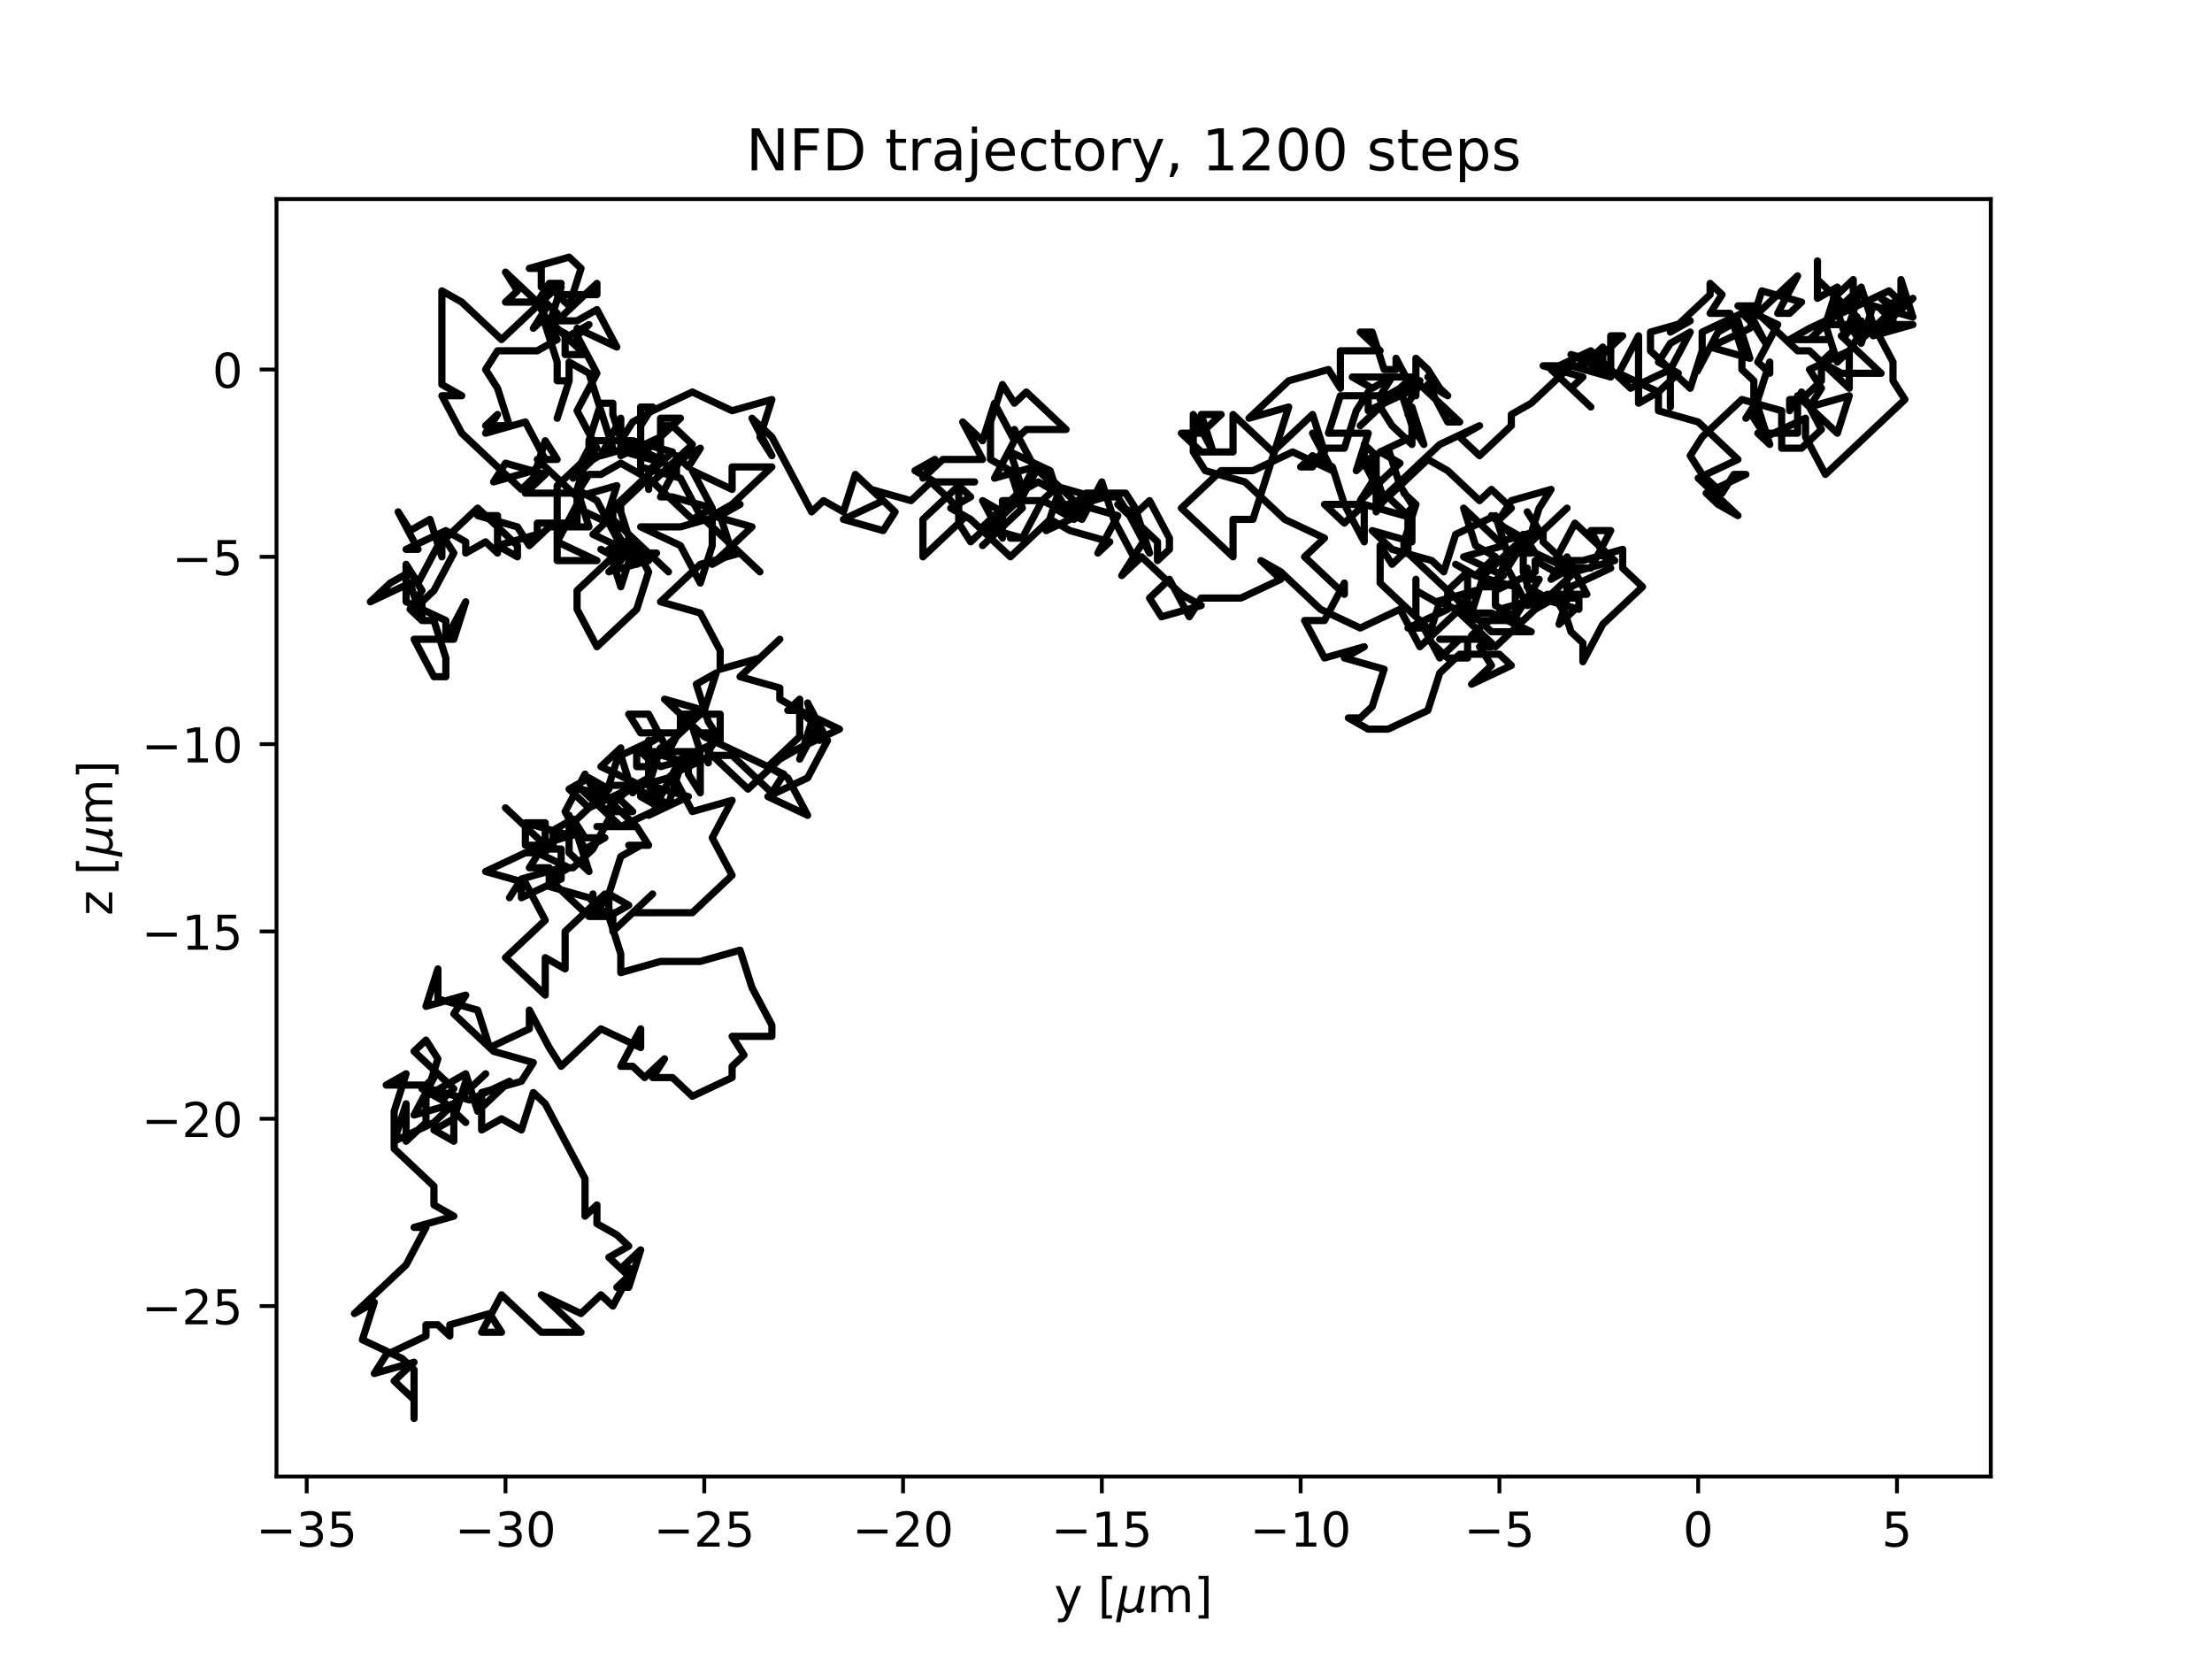 <?xml version="1.0" encoding="utf-8" standalone="no"?>
<!DOCTYPE svg PUBLIC "-//W3C//DTD SVG 1.1//EN"
  "http://www.w3.org/Graphics/SVG/1.1/DTD/svg11.dtd">
<!-- Created with matplotlib (https://matplotlib.org/) -->
<svg height="345.6pt" version="1.1" viewBox="0 0 460.8 345.6" width="460.8pt" xmlns="http://www.w3.org/2000/svg" xmlns:xlink="http://www.w3.org/1999/xlink">
 <defs>
  <style type="text/css">*{stroke-linecap:butt;stroke-linejoin:round;}</style>
 </defs>
 <g id="figure_1">
  <g id="patch_1">
   <path d="M 0 345.6 
L 460.8 345.6 
L 460.8 0 
L 0 0 
z
" style="fill:#ffffff;"/>
  </g>
  <g id="axes_1">
   <g id="patch_2">
    <path d="M 57.6 307.584 
L 414.72 307.584 
L 414.72 41.472 
L 57.6 41.472 
z
" style="fill:#ffffff;"/>
   </g>
   <g id="matplotlib.axis_1">
    <g id="xtick_1">
     <g id="line2d_1">
      <defs>
       <path d="M 0 0 
L 0 3.5 
" id="m19399f69f6" style="stroke:#000000;stroke-width:0.8;"/>
      </defs>
      <g>
       <use style="stroke:#000000;stroke-width:0.8;" x="63.894" xlink:href="#m19399f69f6" y="307.584"/>
      </g>
     </g>
     <g id="text_1">
      <!-- −35 -->
      <g transform="translate(53.342 322.182)scale(0.1 -0.1)">
       <defs>
        <path d="M 10.594 35.5 
L 73.188 35.5 
L 73.188 27.203 
L 10.594 27.203 
z
" id="DejaVuSans-8722"/>
        <path d="M 40.578 39.312 
Q 47.656 37.797 51.625 33 
Q 55.609 28.219 55.609 21.188 
Q 55.609 10.406 48.188 4.484 
Q 40.766 -1.422 27.094 -1.422 
Q 22.516 -1.422 17.656 -0.516 
Q 12.797 0.391 7.625 2.203 
L 7.625 11.719 
Q 11.719 9.328 16.594 8.109 
Q 21.484 6.891 26.812 6.891 
Q 36.078 6.891 40.938 10.547 
Q 45.797 14.203 45.797 21.188 
Q 45.797 27.641 41.281 31.266 
Q 36.766 34.906 28.719 34.906 
L 20.219 34.906 
L 20.219 43.016 
L 29.109 43.016 
Q 36.375 43.016 40.234 45.922 
Q 44.094 48.828 44.094 54.297 
Q 44.094 59.906 40.109 62.906 
Q 36.141 65.922 28.719 65.922 
Q 24.656 65.922 20.016 65.031 
Q 15.375 64.156 9.812 62.312 
L 9.812 71.094 
Q 15.438 72.656 20.344 73.438 
Q 25.25 74.219 29.594 74.219 
Q 40.828 74.219 47.359 69.109 
Q 53.906 64.016 53.906 55.328 
Q 53.906 49.266 50.438 45.094 
Q 46.969 40.922 40.578 39.312 
z
" id="DejaVuSans-51"/>
        <path d="M 10.797 72.906 
L 49.516 72.906 
L 49.516 64.594 
L 19.828 64.594 
L 19.828 46.734 
Q 21.969 47.469 24.109 47.828 
Q 26.266 48.188 28.422 48.188 
Q 40.625 48.188 47.75 41.5 
Q 54.891 34.812 54.891 23.391 
Q 54.891 11.625 47.562 5.094 
Q 40.234 -1.422 26.906 -1.422 
Q 22.312 -1.422 17.547 -0.641 
Q 12.797 0.141 7.719 1.703 
L 7.719 11.625 
Q 12.109 9.234 16.797 8.062 
Q 21.484 6.891 26.703 6.891 
Q 35.156 6.891 40.078 11.328 
Q 45.016 15.766 45.016 23.391 
Q 45.016 31 40.078 35.438 
Q 35.156 39.891 26.703 39.891 
Q 22.75 39.891 18.812 39.016 
Q 14.891 38.141 10.797 36.281 
z
" id="DejaVuSans-53"/>
       </defs>
       <use xlink:href="#DejaVuSans-8722"/>
       <use x="83.789" xlink:href="#DejaVuSans-51"/>
       <use x="147.412" xlink:href="#DejaVuSans-53"/>
      </g>
     </g>
    </g>
    <g id="xtick_2">
     <g id="line2d_2">
      <g>
       <use style="stroke:#000000;stroke-width:0.8;" x="105.304" xlink:href="#m19399f69f6" y="307.584"/>
      </g>
     </g>
     <g id="text_2">
      <!-- −30 -->
      <g transform="translate(94.752 322.182)scale(0.1 -0.1)">
       <defs>
        <path d="M 31.781 66.406 
Q 24.172 66.406 20.328 58.906 
Q 16.5 51.422 16.5 36.375 
Q 16.5 21.391 20.328 13.891 
Q 24.172 6.391 31.781 6.391 
Q 39.453 6.391 43.281 13.891 
Q 47.125 21.391 47.125 36.375 
Q 47.125 51.422 43.281 58.906 
Q 39.453 66.406 31.781 66.406 
z
M 31.781 74.219 
Q 44.047 74.219 50.516 64.516 
Q 56.984 54.828 56.984 36.375 
Q 56.984 17.969 50.516 8.266 
Q 44.047 -1.422 31.781 -1.422 
Q 19.531 -1.422 13.062 8.266 
Q 6.594 17.969 6.594 36.375 
Q 6.594 54.828 13.062 64.516 
Q 19.531 74.219 31.781 74.219 
z
" id="DejaVuSans-48"/>
       </defs>
       <use xlink:href="#DejaVuSans-8722"/>
       <use x="83.789" xlink:href="#DejaVuSans-51"/>
       <use x="147.412" xlink:href="#DejaVuSans-48"/>
      </g>
     </g>
    </g>
    <g id="xtick_3">
     <g id="line2d_3">
      <g>
       <use style="stroke:#000000;stroke-width:0.8;" x="146.714" xlink:href="#m19399f69f6" y="307.584"/>
      </g>
     </g>
     <g id="text_3">
      <!-- −25 -->
      <g transform="translate(136.162 322.182)scale(0.1 -0.1)">
       <defs>
        <path d="M 19.188 8.297 
L 53.609 8.297 
L 53.609 0 
L 7.328 0 
L 7.328 8.297 
Q 12.938 14.109 22.625 23.891 
Q 32.328 33.688 34.812 36.531 
Q 39.547 41.844 41.422 45.531 
Q 43.312 49.219 43.312 52.781 
Q 43.312 58.594 39.234 62.25 
Q 35.156 65.922 28.609 65.922 
Q 23.969 65.922 18.812 64.312 
Q 13.672 62.703 7.812 59.422 
L 7.812 69.391 
Q 13.766 71.781 18.938 73 
Q 24.125 74.219 28.422 74.219 
Q 39.75 74.219 46.484 68.547 
Q 53.219 62.891 53.219 53.422 
Q 53.219 48.922 51.531 44.891 
Q 49.859 40.875 45.406 35.406 
Q 44.188 33.984 37.641 27.219 
Q 31.109 20.453 19.188 8.297 
z
" id="DejaVuSans-50"/>
       </defs>
       <use xlink:href="#DejaVuSans-8722"/>
       <use x="83.789" xlink:href="#DejaVuSans-50"/>
       <use x="147.412" xlink:href="#DejaVuSans-53"/>
      </g>
     </g>
    </g>
    <g id="xtick_4">
     <g id="line2d_4">
      <g>
       <use style="stroke:#000000;stroke-width:0.8;" x="188.124" xlink:href="#m19399f69f6" y="307.584"/>
      </g>
     </g>
     <g id="text_4">
      <!-- −20 -->
      <g transform="translate(177.572 322.182)scale(0.1 -0.1)">
       <use xlink:href="#DejaVuSans-8722"/>
       <use x="83.789" xlink:href="#DejaVuSans-50"/>
       <use x="147.412" xlink:href="#DejaVuSans-48"/>
      </g>
     </g>
    </g>
    <g id="xtick_5">
     <g id="line2d_5">
      <g>
       <use style="stroke:#000000;stroke-width:0.8;" x="229.534" xlink:href="#m19399f69f6" y="307.584"/>
      </g>
     </g>
     <g id="text_5">
      <!-- −15 -->
      <g transform="translate(218.982 322.182)scale(0.1 -0.1)">
       <defs>
        <path d="M 12.406 8.297 
L 28.516 8.297 
L 28.516 63.922 
L 10.984 60.406 
L 10.984 69.391 
L 28.422 72.906 
L 38.281 72.906 
L 38.281 8.297 
L 54.391 8.297 
L 54.391 0 
L 12.406 0 
z
" id="DejaVuSans-49"/>
       </defs>
       <use xlink:href="#DejaVuSans-8722"/>
       <use x="83.789" xlink:href="#DejaVuSans-49"/>
       <use x="147.412" xlink:href="#DejaVuSans-53"/>
      </g>
     </g>
    </g>
    <g id="xtick_6">
     <g id="line2d_6">
      <g>
       <use style="stroke:#000000;stroke-width:0.8;" x="270.944" xlink:href="#m19399f69f6" y="307.584"/>
      </g>
     </g>
     <g id="text_6">
      <!-- −10 -->
      <g transform="translate(260.392 322.182)scale(0.1 -0.1)">
       <use xlink:href="#DejaVuSans-8722"/>
       <use x="83.789" xlink:href="#DejaVuSans-49"/>
       <use x="147.412" xlink:href="#DejaVuSans-48"/>
      </g>
     </g>
    </g>
    <g id="xtick_7">
     <g id="line2d_7">
      <g>
       <use style="stroke:#000000;stroke-width:0.8;" x="312.354" xlink:href="#m19399f69f6" y="307.584"/>
      </g>
     </g>
     <g id="text_7">
      <!-- −5 -->
      <g transform="translate(304.983 322.182)scale(0.1 -0.1)">
       <use xlink:href="#DejaVuSans-8722"/>
       <use x="83.789" xlink:href="#DejaVuSans-53"/>
      </g>
     </g>
    </g>
    <g id="xtick_8">
     <g id="line2d_8">
      <g>
       <use style="stroke:#000000;stroke-width:0.8;" x="353.764" xlink:href="#m19399f69f6" y="307.584"/>
      </g>
     </g>
     <g id="text_8">
      <!-- 0 -->
      <g transform="translate(350.583 322.182)scale(0.1 -0.1)">
       <use xlink:href="#DejaVuSans-48"/>
      </g>
     </g>
    </g>
    <g id="xtick_9">
     <g id="line2d_9">
      <g>
       <use style="stroke:#000000;stroke-width:0.8;" x="395.174" xlink:href="#m19399f69f6" y="307.584"/>
      </g>
     </g>
     <g id="text_9">
      <!-- 5 -->
      <g transform="translate(391.993 322.182)scale(0.1 -0.1)">
       <use xlink:href="#DejaVuSans-53"/>
      </g>
     </g>
    </g>
    <g id="text_10">
     <!-- y [${\mu}$m] -->
     <g transform="translate(219.61 335.862)scale(0.1 -0.1)">
      <defs>
       <path d="M 32.172 -5.078 
Q 28.375 -14.844 24.75 -17.812 
Q 21.141 -20.797 15.094 -20.797 
L 7.906 -20.797 
L 7.906 -13.281 
L 13.188 -13.281 
Q 16.891 -13.281 18.938 -11.516 
Q 21 -9.766 23.484 -3.219 
L 25.094 0.875 
L 2.984 54.688 
L 12.5 54.688 
L 29.594 11.922 
L 46.688 54.688 
L 56.203 54.688 
z
" id="DejaVuSans-121"/>
       <path id="DejaVuSans-32"/>
       <path d="M 8.594 75.984 
L 29.297 75.984 
L 29.297 69 
L 17.578 69 
L 17.578 -6.203 
L 29.297 -6.203 
L 29.297 -13.188 
L 8.594 -13.188 
z
" id="DejaVuSans-91"/>
       <path d="M -1.312 -20.797 
L 13.375 54.688 
L 22.406 54.688 
L 15.766 20.656 
Q 15.578 19.625 15.422 18.359 
Q 15.281 17.094 15.281 15.828 
Q 15.281 11.281 18.141 8.828 
Q 21 6.391 26.312 6.391 
Q 33.547 6.391 37.984 10.484 
Q 42.438 14.594 44 22.797 
L 50.203 54.688 
L 59.188 54.688 
L 51.031 12.641 
Q 50.828 11.719 50.75 11.031 
Q 50.688 10.359 50.688 9.812 
Q 50.688 8.297 51.297 7.594 
Q 51.906 6.891 53.219 6.891 
Q 53.719 6.891 54.562 7.125 
Q 55.422 7.375 56.984 8.016 
L 55.609 0.781 
Q 53.469 -0.297 51.516 -0.859 
Q 49.562 -1.422 47.703 -1.422 
Q 44.484 -1.422 42.656 0.625 
Q 40.828 2.688 40.828 6.297 
Q 38.094 2.391 34.297 0.484 
Q 30.516 -1.422 25.391 -1.422 
Q 20.844 -1.422 17.453 0.672 
Q 14.062 2.781 12.984 6.203 
L 7.719 -20.797 
z
" id="DejaVuSans-Oblique-956"/>
       <path d="M 52 44.188 
Q 55.375 50.25 60.062 53.125 
Q 64.75 56 71.094 56 
Q 79.641 56 84.281 50.016 
Q 88.922 44.047 88.922 33.016 
L 88.922 0 
L 79.891 0 
L 79.891 32.719 
Q 79.891 40.578 77.094 44.375 
Q 74.312 48.188 68.609 48.188 
Q 61.625 48.188 57.562 43.547 
Q 53.516 38.922 53.516 30.906 
L 53.516 0 
L 44.484 0 
L 44.484 32.719 
Q 44.484 40.625 41.703 44.406 
Q 38.922 48.188 33.109 48.188 
Q 26.219 48.188 22.156 43.531 
Q 18.109 38.875 18.109 30.906 
L 18.109 0 
L 9.078 0 
L 9.078 54.688 
L 18.109 54.688 
L 18.109 46.188 
Q 21.188 51.219 25.484 53.609 
Q 29.781 56 35.688 56 
Q 41.656 56 45.828 52.969 
Q 50 49.953 52 44.188 
z
" id="DejaVuSans-109"/>
       <path d="M 30.422 75.984 
L 30.422 -13.188 
L 9.719 -13.188 
L 9.719 -6.203 
L 21.391 -6.203 
L 21.391 69 
L 9.719 69 
L 9.719 75.984 
z
" id="DejaVuSans-93"/>
      </defs>
      <use transform="translate(0 0.016)" xlink:href="#DejaVuSans-121"/>
      <use transform="translate(59.18 0.016)" xlink:href="#DejaVuSans-32"/>
      <use transform="translate(90.967 0.016)" xlink:href="#DejaVuSans-91"/>
      <use transform="translate(129.98 0.016)" xlink:href="#DejaVuSans-Oblique-956"/>
      <use transform="translate(193.604 0.016)" xlink:href="#DejaVuSans-109"/>
      <use transform="translate(291.016 0.016)" xlink:href="#DejaVuSans-93"/>
     </g>
    </g>
   </g>
   <g id="matplotlib.axis_2">
    <g id="ytick_1">
     <g id="line2d_10">
      <defs>
       <path d="M 0 0 
L -3.5 0 
" id="m1495bd0f6a" style="stroke:#000000;stroke-width:0.8;"/>
      </defs>
      <g>
       <use style="stroke:#000000;stroke-width:0.8;" x="57.6" xlink:href="#m1495bd0f6a" y="272.076"/>
      </g>
     </g>
     <g id="text_11">
      <!-- −25 -->
      <g transform="translate(29.495 275.876)scale(0.1 -0.1)">
       <use xlink:href="#DejaVuSans-8722"/>
       <use x="83.789" xlink:href="#DejaVuSans-50"/>
       <use x="147.412" xlink:href="#DejaVuSans-53"/>
      </g>
     </g>
    </g>
    <g id="ytick_2">
     <g id="line2d_11">
      <g>
       <use style="stroke:#000000;stroke-width:0.8;" x="57.6" xlink:href="#m1495bd0f6a" y="233.057"/>
      </g>
     </g>
     <g id="text_12">
      <!-- −20 -->
      <g transform="translate(29.495 236.856)scale(0.1 -0.1)">
       <use xlink:href="#DejaVuSans-8722"/>
       <use x="83.789" xlink:href="#DejaVuSans-50"/>
       <use x="147.412" xlink:href="#DejaVuSans-48"/>
      </g>
     </g>
    </g>
    <g id="ytick_3">
     <g id="line2d_12">
      <g>
       <use style="stroke:#000000;stroke-width:0.8;" x="57.6" xlink:href="#m1495bd0f6a" y="194.038"/>
      </g>
     </g>
     <g id="text_13">
      <!-- −15 -->
      <g transform="translate(29.495 197.837)scale(0.1 -0.1)">
       <use xlink:href="#DejaVuSans-8722"/>
       <use x="83.789" xlink:href="#DejaVuSans-49"/>
       <use x="147.412" xlink:href="#DejaVuSans-53"/>
      </g>
     </g>
    </g>
    <g id="ytick_4">
     <g id="line2d_13">
      <g>
       <use style="stroke:#000000;stroke-width:0.8;" x="57.6" xlink:href="#m1495bd0f6a" y="155.018"/>
      </g>
     </g>
     <g id="text_14">
      <!-- −10 -->
      <g transform="translate(29.495 158.818)scale(0.1 -0.1)">
       <use xlink:href="#DejaVuSans-8722"/>
       <use x="83.789" xlink:href="#DejaVuSans-49"/>
       <use x="147.412" xlink:href="#DejaVuSans-48"/>
      </g>
     </g>
    </g>
    <g id="ytick_5">
     <g id="line2d_14">
      <g>
       <use style="stroke:#000000;stroke-width:0.8;" x="57.6" xlink:href="#m1495bd0f6a" y="115.999"/>
      </g>
     </g>
     <g id="text_15">
      <!-- −5 -->
      <g transform="translate(35.858 119.798)scale(0.1 -0.1)">
       <use xlink:href="#DejaVuSans-8722"/>
       <use x="83.789" xlink:href="#DejaVuSans-53"/>
      </g>
     </g>
    </g>
    <g id="ytick_6">
     <g id="line2d_15">
      <g>
       <use style="stroke:#000000;stroke-width:0.8;" x="57.6" xlink:href="#m1495bd0f6a" y="76.98"/>
      </g>
     </g>
     <g id="text_16">
      <!-- 0 -->
      <g transform="translate(44.237 80.779)scale(0.1 -0.1)">
       <use xlink:href="#DejaVuSans-48"/>
      </g>
     </g>
    </g>
    <g id="text_17">
     <!-- z [${\mu}$m] -->
     <g transform="translate(23.395 190.728)rotate(-90)scale(0.1 -0.1)">
      <defs>
       <path d="M 5.516 54.688 
L 48.188 54.688 
L 48.188 46.484 
L 14.406 7.172 
L 48.188 7.172 
L 48.188 0 
L 4.297 0 
L 4.297 8.203 
L 38.094 47.516 
L 5.516 47.516 
z
" id="DejaVuSans-122"/>
      </defs>
      <use transform="translate(0 0.016)" xlink:href="#DejaVuSans-122"/>
      <use transform="translate(52.49 0.016)" xlink:href="#DejaVuSans-32"/>
      <use transform="translate(84.277 0.016)" xlink:href="#DejaVuSans-91"/>
      <use transform="translate(123.291 0.016)" xlink:href="#DejaVuSans-Oblique-956"/>
      <use transform="translate(186.914 0.016)" xlink:href="#DejaVuSans-109"/>
      <use transform="translate(284.326 0.016)" xlink:href="#DejaVuSans-93"/>
     </g>
    </g>
   </g>
   <g id="line2d_16">
    <path clip-path="url(#p9661634d5f)" d="M 353.764 76.98 
L 357.905 69.176 
L 362.046 66.835 
L 364.531 74.638 
L 356.249 72.297 
L 364.531 68.395 
L 367.016 60.591 
L 375.298 62.933 
L 372.813 65.274 
L 370.328 65.274 
L 374.469 57.47 
L 366.187 65.274 
L 374.469 73.078 
L 376.954 73.078 
L 385.236 80.882 
L 385.236 73.078 
L 387.721 69.176 
L 387.721 66.835 
L 387.721 70.737 
L 396.003 62.933 
L 393.518 60.591 
L 376.954 68.395 
L 372.813 70.737 
L 381.095 70.737 
L 376.954 70.737 
L 386.064 62.152 
L 386.064 58.25 
L 386.064 58.25 
L 381.923 62.152 
L 384.408 69.956 
L 386.892 66.054 
L 378.61 58.25 
L 378.61 54.348 
L 378.61 62.152 
L 382.751 59.811 
L 380.267 67.615 
L 380.267 67.615 
L 382.751 75.419 
L 385.236 73.078 
L 376.954 76.98 
L 379.439 80.882 
L 376.954 84.783 
L 385.236 82.442 
L 382.751 90.246 
L 374.469 82.442 
L 374.469 90.246 
L 366.187 90.246 
L 368.672 92.587 
L 366.187 84.783 
L 363.703 87.125 
L 366.187 83.223 
L 368.672 75.419 
L 368.672 77.76 
L 366.187 75.419 
L 370.328 67.615 
L 370.328 67.615 
L 362.046 63.713 
L 366.187 63.713 
L 363.703 63.713 
L 367.844 71.517 
L 365.359 67.615 
L 362.875 65.274 
L 354.593 69.176 
L 354.593 73.078 
L 352.108 80.882 
L 343.826 73.078 
L 343.826 69.176 
L 352.108 66.835 
L 347.967 69.176 
L 356.249 61.372 
L 356.249 59.031 
L 358.734 61.372 
L 356.249 65.274 
L 360.39 65.274 
L 362.875 73.078 
L 362.875 76.98 
L 365.359 79.321 
L 365.359 87.125 
L 367.844 91.027 
L 376.126 87.125 
L 376.126 91.027 
L 380.267 98.83 
L 396.831 83.223 
L 394.346 79.321 
L 394.346 75.419 
L 390.205 67.615 
L 387.721 59.811 
L 385.236 67.615 
L 387.721 71.517 
L 390.205 63.713 
L 398.487 66.054 
L 396.003 58.25 
L 396.003 62.152 
L 391.862 64.493 
L 394.346 66.835 
L 394.346 64.493 
L 391.862 62.152 
L 396.003 64.493 
L 398.487 62.152 
L 390.205 69.956 
L 398.487 67.615 
L 390.205 67.615 
L 387.721 59.811 
L 379.439 67.615 
L 387.721 67.615 
L 383.58 69.956 
L 391.862 77.76 
L 383.58 77.76 
L 379.439 75.419 
L 381.923 73.078 
L 379.439 76.98 
L 379.439 79.321 
L 375.298 83.223 
L 372.813 83.223 
L 372.813 85.564 
L 375.298 81.662 
L 375.298 81.662 
L 379.439 89.466 
L 375.298 93.368 
L 371.157 93.368 
L 371.157 85.564 
L 362.875 83.223 
L 354.593 91.027 
L 352.108 94.929 
L 354.593 98.83 
L 358.734 102.732 
L 361.218 98.83 
L 363.703 98.83 
L 355.421 102.732 
L 357.905 105.074 
L 362.046 107.415 
L 353.764 99.611 
L 362.046 95.709 
L 353.764 87.905 
L 345.482 85.564 
L 345.482 81.662 
L 337.2 77.76 
L 341.341 69.956 
L 341.341 84.003 
L 345.482 81.662 
L 349.623 77.76 
L 345.482 75.419 
L 347.967 71.517 
L 352.108 69.176 
L 347.967 76.98 
L 347.967 84.783 
L 347.967 76.98 
L 339.685 80.882 
L 331.403 73.078 
L 323.121 76.98 
L 331.403 84.783 
L 327.262 80.882 
L 329.747 78.54 
L 321.465 76.199 
L 329.747 76.199 
L 333.888 72.297 
L 333.888 76.199 
L 333.888 73.858 
L 338.029 69.956 
L 335.544 69.956 
L 335.544 77.76 
L 327.262 73.858 
L 335.544 76.199 
L 335.544 78.54 
L 327.262 76.199 
L 318.98 84.003 
L 314.839 86.344 
L 314.839 88.685 
L 308.213 94.929 
L 304.072 91.027 
L 308.213 88.685 
L 299.931 92.587 
L 289.165 102.732 
L 286.68 106.634 
L 286.68 94.929 
L 284.196 92.587 
L 284.196 96.489 
L 288.337 104.293 
L 285.852 96.489 
L 285.852 100.391 
L 283.367 104.293 
L 291.649 96.489 
L 287.508 94.148 
L 295.79 90.246 
L 293.306 86.344 
L 293.306 84.003 
L 295.79 80.101 
L 304.072 87.905 
L 301.588 87.905 
L 297.447 80.101 
L 301.588 82.442 
L 297.447 78.54 
L 299.931 80.882 
L 297.447 76.98 
L 294.962 74.638 
L 294.962 82.442 
L 290.821 74.638 
L 290.821 76.98 
L 288.337 76.98 
L 285.852 69.176 
L 283.367 69.176 
L 287.508 73.078 
L 279.226 73.078 
L 279.226 80.882 
L 276.742 76.98 
L 268.46 79.321 
L 260.178 87.125 
L 268.46 84.783 
L 261.006 108.195 
L 256.865 108.195 
L 256.865 115.999 
L 246.098 105.854 
L 254.38 98.05 
L 261.006 98.05 
L 269.288 94.148 
L 277.57 98.05 
L 273.429 90.246 
L 275.914 94.148 
L 273.429 86.344 
L 265.147 94.148 
L 256.865 86.344 
L 256.865 94.148 
L 252.724 94.148 
L 250.239 86.344 
L 254.38 86.344 
L 250.239 90.246 
L 246.098 90.246 
L 250.239 94.148 
L 252.724 94.148 
L 248.583 86.344 
L 248.583 94.148 
L 251.068 98.05 
L 259.35 100.391 
L 267.632 108.195 
L 275.914 112.097 
L 271.773 115.999 
L 280.055 123.803 
L 280.055 121.462 
L 275.914 129.266 
L 271.773 129.266 
L 275.914 137.069 
L 284.196 134.728 
L 280.055 137.069 
L 288.337 139.411 
L 285.852 147.214 
L 283.367 149.556 
L 280.883 149.556 
L 285.024 151.897 
L 289.165 151.897 
L 297.447 147.995 
L 299.931 140.191 
L 304.072 136.289 
L 312.354 136.289 
L 314.839 138.63 
L 306.557 142.532 
L 310.698 138.63 
L 308.213 134.728 
L 310.698 134.728 
L 306.557 132.387 
L 309.042 130.046 
L 309.042 130.046 
L 313.183 127.705 
L 315.667 130.046 
L 315.667 122.242 
L 307.385 119.901 
L 303.244 117.56 
L 307.385 119.901 
L 311.526 115.999 
L 307.385 113.658 
L 304.901 105.854 
L 313.183 113.658 
L 304.901 115.999 
L 313.183 119.901 
L 309.042 122.242 
L 311.526 122.242 
L 311.526 126.144 
L 315.667 128.485 
L 320.636 120.681 
L 318.152 120.681 
L 318.152 118.34 
L 318.152 122.242 
L 322.293 124.583 
L 318.152 122.242 
L 320.636 124.583 
L 328.918 126.924 
L 328.918 124.583 
L 320.636 124.583 
L 312.354 126.924 
L 316.495 129.266 
L 308.213 129.266 
L 310.698 131.607 
L 318.98 131.607 
L 310.698 127.705 
L 306.557 127.705 
L 309.042 119.901 
L 317.324 112.097 
L 313.183 109.756 
L 310.698 107.415 
L 318.98 115.219 
L 314.839 115.219 
L 312.354 112.877 
L 320.636 110.536 
L 318.152 106.634 
L 320.636 110.536 
L 316.495 114.438 
L 314.011 118.34 
L 318.152 126.144 
L 326.434 123.803 
L 326.434 115.999 
L 330.575 123.803 
L 322.293 123.803 
L 324.777 123.803 
L 327.262 131.607 
L 329.747 133.948 
L 329.747 137.85 
L 333.888 130.046 
L 342.17 122.242 
L 338.029 118.34 
L 338.029 114.438 
L 329.747 116.779 
L 325.606 116.779 
L 328.09 119.121 
L 319.808 115.219 
L 317.324 111.317 
L 317.324 119.121 
L 319.808 126.924 
L 311.526 134.728 
L 303.244 126.924 
L 307.385 123.022 
L 299.103 125.364 
L 294.962 123.022 
L 294.962 120.681 
L 294.962 128.485 
L 297.447 130.826 
L 293.306 130.826 
L 301.588 126.924 
L 301.588 123.022 
L 309.87 130.826 
L 305.729 126.924 
L 305.729 119.121 
L 301.588 123.022 
L 293.306 115.219 
L 293.306 107.415 
L 289.165 103.513 
L 297.447 95.709 
L 301.588 98.05 
L 308.213 104.293 
L 310.698 101.952 
L 314.839 105.854 
L 312.354 108.195 
L 314.839 104.293 
L 323.121 101.952 
L 320.636 105.854 
L 318.152 113.658 
L 326.434 105.854 
L 321.465 110.536 
L 321.465 112.877 
L 325.606 116.779 
L 323.121 120.681 
L 327.262 118.34 
L 331.403 118.34 
L 335.544 110.536 
L 331.403 110.536 
L 335.544 118.34 
L 327.262 122.242 
L 324.777 130.046 
L 328.918 126.144 
L 326.434 128.485 
L 323.949 124.583 
L 319.808 126.924 
L 328.09 119.121 
L 336.372 116.779 
L 328.09 108.975 
L 323.949 116.779 
L 328.09 116.779 
L 323.949 119.121 
L 319.808 116.779 
L 319.808 119.121 
L 311.526 123.022 
L 314.011 115.219 
L 311.526 107.415 
L 303.244 111.317 
L 300.76 119.121 
L 298.275 116.779 
L 289.993 114.438 
L 285.852 110.536 
L 294.134 112.877 
L 294.134 105.074 
L 291.649 101.172 
L 289.165 93.368 
L 285.024 95.709 
L 282.539 98.05 
L 285.024 90.246 
L 276.742 90.246 
L 279.226 82.442 
L 287.508 82.442 
L 289.993 78.54 
L 285.852 80.882 
L 281.711 78.54 
L 294.134 78.54 
L 283.367 88.685 
L 287.508 84.783 
L 289.993 88.685 
L 294.134 92.587 
L 294.134 84.783 
L 296.619 92.587 
L 294.134 88.685 
L 291.649 80.882 
L 287.508 83.223 
L 295.79 79.321 
L 293.306 81.662 
L 285.024 85.564 
L 285.024 81.662 
L 282.539 85.564 
L 280.055 93.368 
L 275.914 93.368 
L 273.429 97.27 
L 270.944 97.27 
L 273.429 94.929 
L 277.57 97.27 
L 280.055 105.074 
L 284.196 112.877 
L 284.196 105.074 
L 280.055 108.975 
L 275.914 105.074 
L 284.196 105.074 
L 292.478 107.415 
L 294.962 105.074 
L 292.478 102.732 
L 294.962 105.074 
L 292.478 112.877 
L 292.478 115.219 
L 289.993 117.56 
L 287.508 113.658 
L 287.508 121.462 
L 295.79 129.266 
L 299.931 137.069 
L 304.072 133.167 
L 299.931 133.167 
L 308.213 133.167 
L 305.729 133.167 
L 305.729 137.069 
L 301.588 137.069 
L 297.447 133.167 
L 299.931 125.364 
L 308.213 129.266 
L 304.072 126.924 
L 295.79 134.728 
L 291.649 126.924 
L 283.367 130.826 
L 275.085 126.924 
L 266.803 119.121 
L 262.662 116.779 
L 266.803 120.681 
L 258.521 124.583 
L 250.239 124.583 
L 247.755 128.485 
L 243.614 120.681 
L 239.473 124.583 
L 241.957 128.485 
L 250.239 126.144 
L 246.098 123.803 
L 237.816 115.999 
L 233.675 119.901 
L 238.645 112.097 
L 236.16 115.999 
L 232.019 108.195 
L 229.534 100.391 
L 225.393 108.195 
L 217.111 104.293 
L 219.596 101.952 
L 222.081 105.854 
L 230.363 103.513 
L 232.847 103.513 
L 235.332 107.415 
L 239.473 115.219 
L 236.988 107.415 
L 232.847 105.074 
L 241.129 112.877 
L 241.129 116.779 
L 243.614 114.438 
L 243.614 112.097 
L 239.473 104.293 
L 236.988 106.634 
L 234.504 102.732 
L 226.222 102.732 
L 226.222 102.732 
L 222.081 106.634 
L 226.222 106.634 
L 217.94 110.536 
L 220.424 102.732 
L 216.283 100.391 
L 212.142 102.732 
L 212.142 105.074 
L 216.283 97.27 
L 224.565 105.074 
L 232.847 107.415 
L 228.706 115.219 
L 231.191 112.877 
L 222.909 110.536 
L 218.768 108.195 
L 210.486 115.999 
L 202.204 108.195 
L 198.063 105.854 
L 202.204 103.513 
L 199.719 101.172 
L 199.719 108.975 
L 202.204 112.877 
L 208.829 106.634 
L 204.688 104.293 
L 208.829 112.097 
L 208.829 104.293 
L 217.111 104.293 
L 212.97 112.097 
L 210.486 112.097 
L 212.97 112.097 
L 204.688 109.756 
L 212.97 101.952 
L 210.486 94.148 
L 218.768 98.05 
L 221.252 105.854 
L 223.737 108.195 
L 219.596 105.854 
L 227.878 103.513 
L 219.596 101.172 
L 215.455 97.27 
L 211.314 105.074 
L 207.173 108.975 
L 207.173 111.317 
L 204.688 113.658 
L 212.97 105.854 
L 210.486 98.05 
L 206.345 95.709 
L 206.345 87.905 
L 208.829 80.101 
L 211.314 84.003 
L 213.799 81.662 
L 222.081 89.466 
L 213.799 89.466 
L 211.314 91.807 
L 207.173 99.611 
L 215.455 97.27 
L 211.314 89.466 
L 211.314 91.807 
L 207.173 84.003 
L 204.688 91.807 
L 200.547 87.905 
L 204.688 95.709 
L 196.406 95.709 
L 192.265 99.611 
L 194.75 95.709 
L 190.609 98.05 
L 194.75 100.391 
L 203.032 100.391 
L 200.547 100.391 
L 192.265 108.195 
L 192.265 115.999 
L 200.547 108.195 
L 200.547 108.195 
L 198.063 104.293 
L 193.922 100.391 
L 189.781 104.293 
L 181.499 101.952 
L 183.983 104.293 
L 175.701 108.195 
L 183.983 110.536 
L 186.468 106.634 
L 178.186 98.83 
L 175.701 106.634 
L 171.56 104.293 
L 169.076 106.634 
L 160.794 91.027 
L 156.653 87.125 
L 160.794 94.929 
L 158.309 91.027 
L 160.794 83.223 
L 152.512 85.564 
L 144.23 81.662 
L 135.948 85.564 
L 131.807 87.905 
L 129.322 91.807 
L 137.604 95.709 
L 135.12 98.05 
L 135.12 101.952 
L 135.12 99.611 
L 126.838 107.415 
L 139.261 119.121 
L 130.979 111.317 
L 135.12 119.121 
L 132.635 126.924 
L 124.353 134.728 
L 120.212 126.924 
L 120.212 123.022 
L 128.494 115.219 
L 128.494 115.219 
L 136.776 115.219 
L 132.635 117.56 
L 127.666 109.756 
L 127.666 105.854 
L 140.089 94.148 
L 131.807 91.807 
L 123.525 91.807 
L 119.384 99.611 
L 123.525 95.709 
L 127.666 93.368 
L 122.697 77.76 
L 118.556 75.419 
L 118.556 79.321 
L 116.071 87.125 
L 118.556 79.321 
L 116.071 79.321 
L 116.071 75.419 
L 113.586 67.615 
L 116.071 65.274 
L 113.586 62.933 
L 105.304 62.933 
L 107.789 60.591 
L 105.304 56.69 
L 113.586 64.493 
L 111.102 68.395 
L 113.586 66.054 
L 121.868 73.858 
L 117.727 73.858 
L 117.727 69.956 
L 120.212 72.297 
L 120.212 68.395 
L 128.494 72.297 
L 124.353 64.493 
L 120.212 66.835 
L 116.071 66.835 
L 124.353 59.031 
L 124.353 61.372 
L 116.071 61.372 
L 118.556 63.713 
L 121.04 55.909 
L 118.556 53.568 
L 110.274 55.909 
L 112.758 55.909 
L 112.758 59.811 
L 116.899 59.811 
L 114.415 67.615 
L 118.556 69.956 
L 122.697 67.615 
L 120.212 69.956 
L 124.353 77.76 
L 120.212 85.564 
L 124.353 93.368 
L 116.071 101.172 
L 116.071 116.779 
L 124.353 116.779 
L 116.071 112.877 
L 120.212 105.074 
L 120.212 108.975 
L 111.93 108.975 
L 111.93 111.317 
L 103.648 113.658 
L 107.789 115.999 
L 107.789 113.658 
L 99.507 105.854 
L 91.225 113.658 
L 87.084 121.462 
L 84.599 117.56 
L 84.599 125.364 
L 92.881 129.266 
L 92.881 133.167 
L 97.022 125.364 
L 94.538 133.167 
L 86.256 133.167 
L 90.397 140.971 
L 92.881 140.971 
L 92.881 137.069 
L 90.397 129.266 
L 87.912 129.266 
L 85.428 121.462 
L 77.146 125.364 
L 81.287 121.462 
L 85.428 119.121 
L 87.912 123.022 
L 85.428 126.924 
L 87.912 129.266 
L 87.912 125.364 
L 90.397 123.022 
L 94.538 115.219 
L 92.053 111.317 
L 92.053 115.999 
L 89.569 108.195 
L 85.428 110.536 
L 82.943 106.634 
L 87.084 114.438 
L 84.599 114.438 
L 92.881 110.536 
L 97.022 112.877 
L 97.022 115.219 
L 101.163 112.877 
L 103.648 115.219 
L 103.648 107.415 
L 99.507 107.415 
L 107.789 109.756 
L 110.274 113.658 
L 114.415 109.756 
L 122.697 109.756 
L 120.212 101.952 
L 124.353 104.293 
L 128.494 112.097 
L 128.494 109.756 
L 120.212 105.854 
L 120.212 101.952 
L 122.697 94.148 
L 122.697 91.807 
L 125.181 84.003 
L 127.666 84.003 
L 127.666 86.344 
L 130.15 94.148 
L 138.432 96.489 
L 140.917 98.83 
L 140.917 94.929 
L 143.402 97.27 
L 145.886 93.368 
L 141.745 95.709 
L 137.604 103.513 
L 140.089 103.513 
L 148.371 105.854 
L 148.371 113.658 
L 145.886 121.462 
L 141.745 113.658 
L 133.463 109.756 
L 141.745 109.756 
L 150.027 107.415 
L 154.168 105.074 
L 150.027 107.415 
L 152.512 115.219 
L 148.371 117.56 
L 156.653 109.756 
L 148.371 107.415 
L 152.512 105.074 
L 160.794 97.27 
L 152.512 97.27 
L 152.512 101.952 
L 144.23 98.05 
L 148.371 105.854 
L 144.23 108.195 
L 135.948 100.391 
L 144.23 92.587 
L 140.089 88.685 
L 137.604 88.685 
L 137.604 96.489 
L 129.322 104.293 
L 129.322 106.634 
L 131.807 114.438 
L 129.322 122.242 
L 126.838 114.438 
L 135.12 116.779 
L 126.838 119.121 
L 129.322 116.779 
L 125.181 114.438 
L 129.322 116.779 
L 131.807 112.877 
L 129.322 112.877 
L 131.807 115.219 
L 123.525 111.317 
L 126.009 108.975 
L 128.494 101.172 
L 120.212 103.513 
L 111.93 95.709 
L 116.071 95.709 
L 113.586 91.807 
L 111.102 99.611 
L 108.617 101.952 
L 96.194 90.246 
L 92.053 82.442 
L 96.194 82.442 
L 92.053 80.101 
L 92.053 60.591 
L 96.194 62.933 
L 104.476 70.737 
L 116.899 59.031 
L 114.415 59.031 
L 111.93 62.933 
L 116.071 70.737 
L 111.93 73.078 
L 103.648 73.078 
L 101.163 76.98 
L 103.648 80.882 
L 106.133 88.685 
L 101.163 88.685 
L 103.648 86.344 
L 101.163 90.246 
L 109.445 87.905 
L 113.586 95.709 
L 111.102 98.05 
L 102.82 100.391 
L 105.304 96.489 
L 113.586 98.83 
L 109.445 102.732 
L 120.212 102.732 
L 122.697 98.83 
L 125.181 98.83 
L 125.181 98.83 
L 129.322 96.489 
L 133.463 98.83 
L 133.463 88.685 
L 135.948 84.783 
L 133.463 84.783 
L 133.463 92.587 
L 125.181 94.929 
L 129.322 87.125 
L 129.322 94.929 
L 137.604 91.027 
L 137.604 87.125 
L 141.745 87.125 
L 133.463 94.929 
L 133.463 97.27 
L 141.745 99.611 
L 145.886 107.415 
L 158.309 119.121 
L 154.168 115.219 
L 145.886 117.56 
L 137.604 125.364 
L 145.886 127.705 
L 150.027 135.509 
L 150.027 139.411 
L 150.027 139.411 
L 158.309 137.069 
L 162.45 133.167 
L 154.168 140.971 
L 162.45 143.313 
L 162.45 145.654 
L 166.591 147.995 
L 164.107 147.995 
L 166.591 145.654 
L 166.591 153.458 
L 159.966 159.701 
L 164.107 162.042 
L 168.248 169.846 
L 159.966 165.944 
L 168.248 162.042 
L 172.389 154.238 
L 168.248 146.434 
L 170.732 154.238 
L 170.732 150.336 
L 166.591 158.14 
L 169.076 150.336 
L 166.591 147.995 
L 174.873 151.897 
L 166.591 155.799 
L 162.45 158.14 
L 155.825 164.383 
L 147.543 156.579 
L 147.543 158.92 
L 147.543 156.579 
L 150.027 152.677 
L 150.027 155.018 
L 145.886 152.677 
L 150.027 152.677 
L 150.027 148.775 
L 141.745 148.775 
L 141.745 152.677 
L 133.463 152.677 
L 130.979 148.775 
L 135.12 148.775 
L 139.261 156.579 
L 139.261 156.579 
L 143.402 148.775 
L 145.886 156.579 
L 135.12 156.579 
L 143.402 158.92 
L 143.402 161.261 
L 145.886 165.163 
L 145.886 157.359 
L 137.604 159.701 
L 133.463 155.799 
L 137.604 153.458 
L 129.322 157.359 
L 131.807 165.163 
L 134.291 162.822 
L 130.15 165.163 
L 130.15 165.163 
L 126.009 169.065 
L 121.868 161.261 
L 117.727 169.065 
L 121.868 176.869 
L 126.009 174.528 
L 121.868 174.528 
L 119.384 170.626 
L 115.243 172.967 
L 115.243 176.869 
L 110.274 176.869 
L 118.556 180.771 
L 114.415 183.112 
L 114.415 180.771 
L 114.415 184.673 
L 122.697 187.014 
L 126.838 190.916 
L 126.838 187.014 
L 122.697 190.916 
L 126.838 190.916 
L 122.697 190.916 
L 114.415 183.112 
L 114.415 180.771 
L 110.274 180.771 
L 112.758 176.869 
L 116.899 176.869 
L 116.899 180.771 
L 114.415 184.673 
L 116.899 180.771 
L 108.617 183.112 
L 106.133 187.014 
L 108.617 183.112 
L 108.617 187.014 
L 116.899 183.112 
L 116.899 180.771 
L 119.384 180.771 
L 123.525 176.869 
L 127.666 169.065 
L 127.666 169.065 
L 131.807 169.065 
L 129.322 166.724 
L 121.04 164.383 
L 129.322 172.187 
L 129.322 172.187 
L 137.604 168.285 
L 133.463 165.944 
L 133.463 163.603 
L 125.181 159.701 
L 129.322 155.799 
L 126.838 163.603 
L 130.979 163.603 
L 139.261 167.505 
L 141.745 159.701 
L 139.261 162.042 
L 130.979 164.383 
L 122.697 168.285 
L 126.838 164.383 
L 122.697 162.042 
L 118.556 164.383 
L 122.697 168.285 
L 130.979 164.383 
L 135.12 162.042 
L 135.12 154.238 
L 135.12 158.14 
L 132.635 155.799 
L 132.635 159.701 
L 135.12 159.701 
L 137.604 155.799 
L 135.12 163.603 
L 137.604 167.505 
L 135.12 169.846 
L 143.402 165.944 
L 135.12 163.603 
L 137.604 165.944 
L 141.745 158.14 
L 150.027 154.238 
L 147.543 150.336 
L 145.058 142.532 
L 149.199 140.191 
L 146.714 147.995 
L 138.432 155.799 
L 146.714 147.995 
L 138.432 145.654 
L 146.714 153.458 
L 163.278 161.261 
L 160.794 165.163 
L 152.512 157.359 
L 148.371 157.359 
L 140.089 161.261 
L 144.23 169.065 
L 152.512 166.724 
L 148.371 174.528 
L 152.512 182.332 
L 144.23 190.136 
L 131.807 190.136 
L 135.948 186.234 
L 127.666 194.038 
L 127.666 190.136 
L 123.525 190.136 
L 123.525 186.234 
L 123.525 190.136 
L 126.009 186.234 
L 117.727 194.038 
L 117.727 201.842 
L 113.586 199.5 
L 113.586 207.304 
L 105.304 199.5 
L 113.586 191.697 
L 109.445 183.893 
L 101.163 181.551 
L 109.445 177.65 
L 113.586 177.65 
L 113.586 171.406 
L 109.445 171.406 
L 117.727 173.748 
L 113.586 176.089 
L 105.304 168.285 
L 109.445 172.187 
L 109.445 176.089 
L 111.93 176.089 
L 120.212 173.748 
L 122.697 181.551 
L 118.556 177.65 
L 118.556 169.846 
L 118.556 172.187 
L 126.838 164.383 
L 124.353 164.383 
L 132.635 172.187 
L 124.353 172.187 
L 132.635 172.187 
L 135.12 176.089 
L 130.979 176.089 
L 133.463 176.089 
L 129.322 178.43 
L 126.838 186.234 
L 130.979 188.575 
L 126.838 190.916 
L 129.322 198.72 
L 129.322 202.622 
L 137.604 200.281 
L 145.886 200.281 
L 154.168 197.94 
L 156.653 205.743 
L 160.794 213.547 
L 160.794 213.547 
L 160.794 215.889 
L 152.512 215.889 
L 154.996 219.79 
L 152.512 222.132 
L 152.512 224.473 
L 144.23 228.375 
L 140.089 224.473 
L 135.948 224.473 
L 138.432 220.571 
L 134.291 224.473 
L 131.807 222.132 
L 129.322 222.132 
L 133.463 214.328 
L 133.463 218.23 
L 125.181 214.328 
L 116.899 222.132 
L 114.415 218.23 
L 110.274 210.426 
L 110.274 214.328 
L 101.992 218.23 
L 99.507 210.426 
L 99.507 210.426 
L 91.225 208.085 
L 91.225 201.842 
L 88.74 209.645 
L 97.022 207.304 
L 97.022 207.304 
L 94.538 211.206 
L 102.82 219.01 
L 111.102 221.351 
L 108.617 225.253 
L 100.335 227.594 
L 100.335 235.398 
L 104.476 233.057 
L 108.617 235.398 
L 111.102 227.594 
L 113.586 229.935 
L 121.868 245.543 
L 121.868 253.347 
L 121.868 253.347 
L 124.353 251.006 
L 124.353 254.908 
L 128.494 257.249 
L 128.494 257.249 
L 130.979 259.59 
L 126.838 261.931 
L 130.979 265.833 
L 128.494 268.174 
L 130.979 268.174 
L 133.463 260.371 
L 129.322 264.273 
L 131.807 264.273 
L 127.666 272.076 
L 125.181 269.735 
L 121.04 273.637 
L 112.758 269.735 
L 121.04 277.539 
L 112.758 277.539 
L 104.476 269.735 
L 100.335 277.539 
L 104.476 277.539 
L 101.992 273.637 
L 93.71 275.978 
L 93.71 278.319 
L 91.225 275.978 
L 88.74 275.978 
L 88.74 278.319 
L 80.458 282.221 
L 77.974 286.123 
L 86.256 283.782 
L 82.115 287.684 
L 86.256 291.586 
L 86.256 295.488 
L 86.256 285.343 
L 83.771 283.002 
L 75.489 279.1 
L 77.974 271.296 
L 73.833 273.637 
L 84.599 263.492 
L 88.74 255.688 
L 86.256 255.688 
L 94.538 253.347 
L 90.397 251.006 
L 90.397 247.104 
L 82.115 239.3 
L 82.115 231.496 
L 84.599 223.692 
L 80.458 226.034 
L 88.74 226.034 
L 97.022 233.837 
L 88.74 226.034 
L 88.74 233.837 
L 84.599 237.739 
L 84.599 229.935 
L 82.115 237.739 
L 90.397 233.837 
L 101.163 223.692 
L 97.022 227.594 
L 97.022 225.253 
L 94.538 233.057 
L 90.397 235.398 
L 94.538 237.739 
L 94.538 229.935 
L 86.256 232.277 
L 90.397 224.473 
L 87.912 226.814 
L 92.053 229.155 
L 94.538 226.814 
L 86.256 219.01 
L 88.74 216.669 
L 91.225 220.571 
L 88.74 228.375 
L 97.022 223.692 
L 99.507 231.496 
L 106.133 225.253 
L 97.851 229.155 
L 89.569 226.814 
L 89.569 226.814 
" style="fill:none;stroke:#000000;stroke-linecap:square;stroke-width:1.5;"/>
   </g>
   <g id="patch_3">
    <path d="M 57.6 307.584 
L 57.6 41.472 
" style="fill:none;stroke:#000000;stroke-linecap:square;stroke-linejoin:miter;stroke-width:0.8;"/>
   </g>
   <g id="patch_4">
    <path d="M 414.72 307.584 
L 414.72 41.472 
" style="fill:none;stroke:#000000;stroke-linecap:square;stroke-linejoin:miter;stroke-width:0.8;"/>
   </g>
   <g id="patch_5">
    <path d="M 57.6 307.584 
L 414.72 307.584 
" style="fill:none;stroke:#000000;stroke-linecap:square;stroke-linejoin:miter;stroke-width:0.8;"/>
   </g>
   <g id="patch_6">
    <path d="M 57.6 41.472 
L 414.72 41.472 
" style="fill:none;stroke:#000000;stroke-linecap:square;stroke-linejoin:miter;stroke-width:0.8;"/>
   </g>
   <g id="text_18">
    <!-- NFD trajectory, 1200 steps -->
    <g transform="translate(155.404 35.472)scale(0.12 -0.12)">
     <defs>
      <path d="M 9.812 72.906 
L 23.094 72.906 
L 55.422 11.922 
L 55.422 72.906 
L 64.984 72.906 
L 64.984 0 
L 51.703 0 
L 19.391 60.984 
L 19.391 0 
L 9.812 0 
z
" id="DejaVuSans-78"/>
      <path d="M 9.812 72.906 
L 51.703 72.906 
L 51.703 64.594 
L 19.672 64.594 
L 19.672 43.109 
L 48.578 43.109 
L 48.578 34.812 
L 19.672 34.812 
L 19.672 0 
L 9.812 0 
z
" id="DejaVuSans-70"/>
      <path d="M 19.672 64.797 
L 19.672 8.109 
L 31.594 8.109 
Q 46.688 8.109 53.688 14.938 
Q 60.688 21.781 60.688 36.531 
Q 60.688 51.172 53.688 57.984 
Q 46.688 64.797 31.594 64.797 
z
M 9.812 72.906 
L 30.078 72.906 
Q 51.266 72.906 61.172 64.094 
Q 71.094 55.281 71.094 36.531 
Q 71.094 17.672 61.125 8.828 
Q 51.172 0 30.078 0 
L 9.812 0 
z
" id="DejaVuSans-68"/>
      <path d="M 18.312 70.219 
L 18.312 54.688 
L 36.812 54.688 
L 36.812 47.703 
L 18.312 47.703 
L 18.312 18.016 
Q 18.312 11.328 20.141 9.422 
Q 21.969 7.516 27.594 7.516 
L 36.812 7.516 
L 36.812 0 
L 27.594 0 
Q 17.188 0 13.234 3.875 
Q 9.281 7.766 9.281 18.016 
L 9.281 47.703 
L 2.688 47.703 
L 2.688 54.688 
L 9.281 54.688 
L 9.281 70.219 
z
" id="DejaVuSans-116"/>
      <path d="M 41.109 46.297 
Q 39.594 47.172 37.812 47.578 
Q 36.031 48 33.891 48 
Q 26.266 48 22.188 43.047 
Q 18.109 38.094 18.109 28.812 
L 18.109 0 
L 9.078 0 
L 9.078 54.688 
L 18.109 54.688 
L 18.109 46.188 
Q 20.953 51.172 25.484 53.578 
Q 30.031 56 36.531 56 
Q 37.453 56 38.578 55.875 
Q 39.703 55.766 41.062 55.516 
z
" id="DejaVuSans-114"/>
      <path d="M 34.281 27.484 
Q 23.391 27.484 19.188 25 
Q 14.984 22.516 14.984 16.5 
Q 14.984 11.719 18.141 8.906 
Q 21.297 6.109 26.703 6.109 
Q 34.188 6.109 38.703 11.406 
Q 43.219 16.703 43.219 25.484 
L 43.219 27.484 
z
M 52.203 31.203 
L 52.203 0 
L 43.219 0 
L 43.219 8.297 
Q 40.141 3.328 35.547 0.953 
Q 30.953 -1.422 24.312 -1.422 
Q 15.922 -1.422 10.953 3.297 
Q 6 8.016 6 15.922 
Q 6 25.141 12.172 29.828 
Q 18.359 34.516 30.609 34.516 
L 43.219 34.516 
L 43.219 35.406 
Q 43.219 41.609 39.141 45 
Q 35.062 48.391 27.688 48.391 
Q 23 48.391 18.547 47.266 
Q 14.109 46.141 10.016 43.891 
L 10.016 52.203 
Q 14.938 54.109 19.578 55.047 
Q 24.219 56 28.609 56 
Q 40.484 56 46.344 49.844 
Q 52.203 43.703 52.203 31.203 
z
" id="DejaVuSans-97"/>
      <path d="M 9.422 54.688 
L 18.406 54.688 
L 18.406 -0.984 
Q 18.406 -11.422 14.422 -16.109 
Q 10.453 -20.797 1.609 -20.797 
L -1.812 -20.797 
L -1.812 -13.188 
L 0.594 -13.188 
Q 5.719 -13.188 7.562 -10.812 
Q 9.422 -8.453 9.422 -0.984 
z
M 9.422 75.984 
L 18.406 75.984 
L 18.406 64.594 
L 9.422 64.594 
z
" id="DejaVuSans-106"/>
      <path d="M 56.203 29.594 
L 56.203 25.203 
L 14.891 25.203 
Q 15.484 15.922 20.484 11.062 
Q 25.484 6.203 34.422 6.203 
Q 39.594 6.203 44.453 7.469 
Q 49.312 8.734 54.109 11.281 
L 54.109 2.781 
Q 49.266 0.734 44.188 -0.344 
Q 39.109 -1.422 33.891 -1.422 
Q 20.797 -1.422 13.156 6.188 
Q 5.516 13.812 5.516 26.812 
Q 5.516 40.234 12.766 48.109 
Q 20.016 56 32.328 56 
Q 43.359 56 49.781 48.891 
Q 56.203 41.797 56.203 29.594 
z
M 47.219 32.234 
Q 47.125 39.594 43.094 43.984 
Q 39.062 48.391 32.422 48.391 
Q 24.906 48.391 20.391 44.141 
Q 15.875 39.891 15.188 32.172 
z
" id="DejaVuSans-101"/>
      <path d="M 48.781 52.594 
L 48.781 44.188 
Q 44.969 46.297 41.141 47.344 
Q 37.312 48.391 33.406 48.391 
Q 24.656 48.391 19.812 42.844 
Q 14.984 37.312 14.984 27.297 
Q 14.984 17.281 19.812 11.734 
Q 24.656 6.203 33.406 6.203 
Q 37.312 6.203 41.141 7.25 
Q 44.969 8.297 48.781 10.406 
L 48.781 2.094 
Q 45.016 0.344 40.984 -0.531 
Q 36.969 -1.422 32.422 -1.422 
Q 20.062 -1.422 12.781 6.344 
Q 5.516 14.109 5.516 27.297 
Q 5.516 40.672 12.859 48.328 
Q 20.219 56 33.016 56 
Q 37.156 56 41.109 55.141 
Q 45.062 54.297 48.781 52.594 
z
" id="DejaVuSans-99"/>
      <path d="M 30.609 48.391 
Q 23.391 48.391 19.188 42.75 
Q 14.984 37.109 14.984 27.297 
Q 14.984 17.484 19.156 11.844 
Q 23.344 6.203 30.609 6.203 
Q 37.797 6.203 41.984 11.859 
Q 46.188 17.531 46.188 27.297 
Q 46.188 37.016 41.984 42.703 
Q 37.797 48.391 30.609 48.391 
z
M 30.609 56 
Q 42.328 56 49.016 48.375 
Q 55.719 40.766 55.719 27.297 
Q 55.719 13.875 49.016 6.219 
Q 42.328 -1.422 30.609 -1.422 
Q 18.844 -1.422 12.172 6.219 
Q 5.516 13.875 5.516 27.297 
Q 5.516 40.766 12.172 48.375 
Q 18.844 56 30.609 56 
z
" id="DejaVuSans-111"/>
      <path d="M 11.719 12.406 
L 22.016 12.406 
L 22.016 4 
L 14.016 -11.625 
L 7.719 -11.625 
L 11.719 4 
z
" id="DejaVuSans-44"/>
      <path d="M 44.281 53.078 
L 44.281 44.578 
Q 40.484 46.531 36.375 47.5 
Q 32.281 48.484 27.875 48.484 
Q 21.188 48.484 17.844 46.438 
Q 14.5 44.391 14.5 40.281 
Q 14.5 37.156 16.891 35.375 
Q 19.281 33.594 26.516 31.984 
L 29.594 31.297 
Q 39.156 29.25 43.188 25.516 
Q 47.219 21.781 47.219 15.094 
Q 47.219 7.469 41.188 3.016 
Q 35.156 -1.422 24.609 -1.422 
Q 20.219 -1.422 15.453 -0.562 
Q 10.688 0.297 5.422 2 
L 5.422 11.281 
Q 10.406 8.688 15.234 7.391 
Q 20.062 6.109 24.812 6.109 
Q 31.156 6.109 34.562 8.281 
Q 37.984 10.453 37.984 14.406 
Q 37.984 18.062 35.516 20.016 
Q 33.062 21.969 24.703 23.781 
L 21.578 24.516 
Q 13.234 26.266 9.516 29.906 
Q 5.812 33.547 5.812 39.891 
Q 5.812 47.609 11.281 51.797 
Q 16.75 56 26.812 56 
Q 31.781 56 36.172 55.266 
Q 40.578 54.547 44.281 53.078 
z
" id="DejaVuSans-115"/>
      <path d="M 18.109 8.203 
L 18.109 -20.797 
L 9.078 -20.797 
L 9.078 54.688 
L 18.109 54.688 
L 18.109 46.391 
Q 20.953 51.266 25.266 53.625 
Q 29.594 56 35.594 56 
Q 45.562 56 51.781 48.094 
Q 58.016 40.188 58.016 27.297 
Q 58.016 14.406 51.781 6.484 
Q 45.562 -1.422 35.594 -1.422 
Q 29.594 -1.422 25.266 0.953 
Q 20.953 3.328 18.109 8.203 
z
M 48.688 27.297 
Q 48.688 37.203 44.609 42.844 
Q 40.531 48.484 33.406 48.484 
Q 26.266 48.484 22.188 42.844 
Q 18.109 37.203 18.109 27.297 
Q 18.109 17.391 22.188 11.75 
Q 26.266 6.109 33.406 6.109 
Q 40.531 6.109 44.609 11.75 
Q 48.688 17.391 48.688 27.297 
z
" id="DejaVuSans-112"/>
     </defs>
     <use xlink:href="#DejaVuSans-78"/>
     <use x="74.805" xlink:href="#DejaVuSans-70"/>
     <use x="132.324" xlink:href="#DejaVuSans-68"/>
     <use x="209.326" xlink:href="#DejaVuSans-32"/>
     <use x="241.113" xlink:href="#DejaVuSans-116"/>
     <use x="280.322" xlink:href="#DejaVuSans-114"/>
     <use x="321.436" xlink:href="#DejaVuSans-97"/>
     <use x="382.715" xlink:href="#DejaVuSans-106"/>
     <use x="410.498" xlink:href="#DejaVuSans-101"/>
     <use x="472.021" xlink:href="#DejaVuSans-99"/>
     <use x="527.002" xlink:href="#DejaVuSans-116"/>
     <use x="566.211" xlink:href="#DejaVuSans-111"/>
     <use x="627.393" xlink:href="#DejaVuSans-114"/>
     <use x="668.506" xlink:href="#DejaVuSans-121"/>
     <use x="727.686" xlink:href="#DejaVuSans-44"/>
     <use x="759.473" xlink:href="#DejaVuSans-32"/>
     <use x="791.26" xlink:href="#DejaVuSans-49"/>
     <use x="854.883" xlink:href="#DejaVuSans-50"/>
     <use x="918.506" xlink:href="#DejaVuSans-48"/>
     <use x="982.129" xlink:href="#DejaVuSans-48"/>
     <use x="1045.752" xlink:href="#DejaVuSans-32"/>
     <use x="1077.539" xlink:href="#DejaVuSans-115"/>
     <use x="1129.639" xlink:href="#DejaVuSans-116"/>
     <use x="1168.848" xlink:href="#DejaVuSans-101"/>
     <use x="1230.371" xlink:href="#DejaVuSans-112"/>
     <use x="1293.848" xlink:href="#DejaVuSans-115"/>
    </g>
   </g>
  </g>
 </g>
 <defs>
  <clipPath id="p9661634d5f">
   <rect height="266.112" width="357.12" x="57.6" y="41.472"/>
  </clipPath>
 </defs>
</svg>
